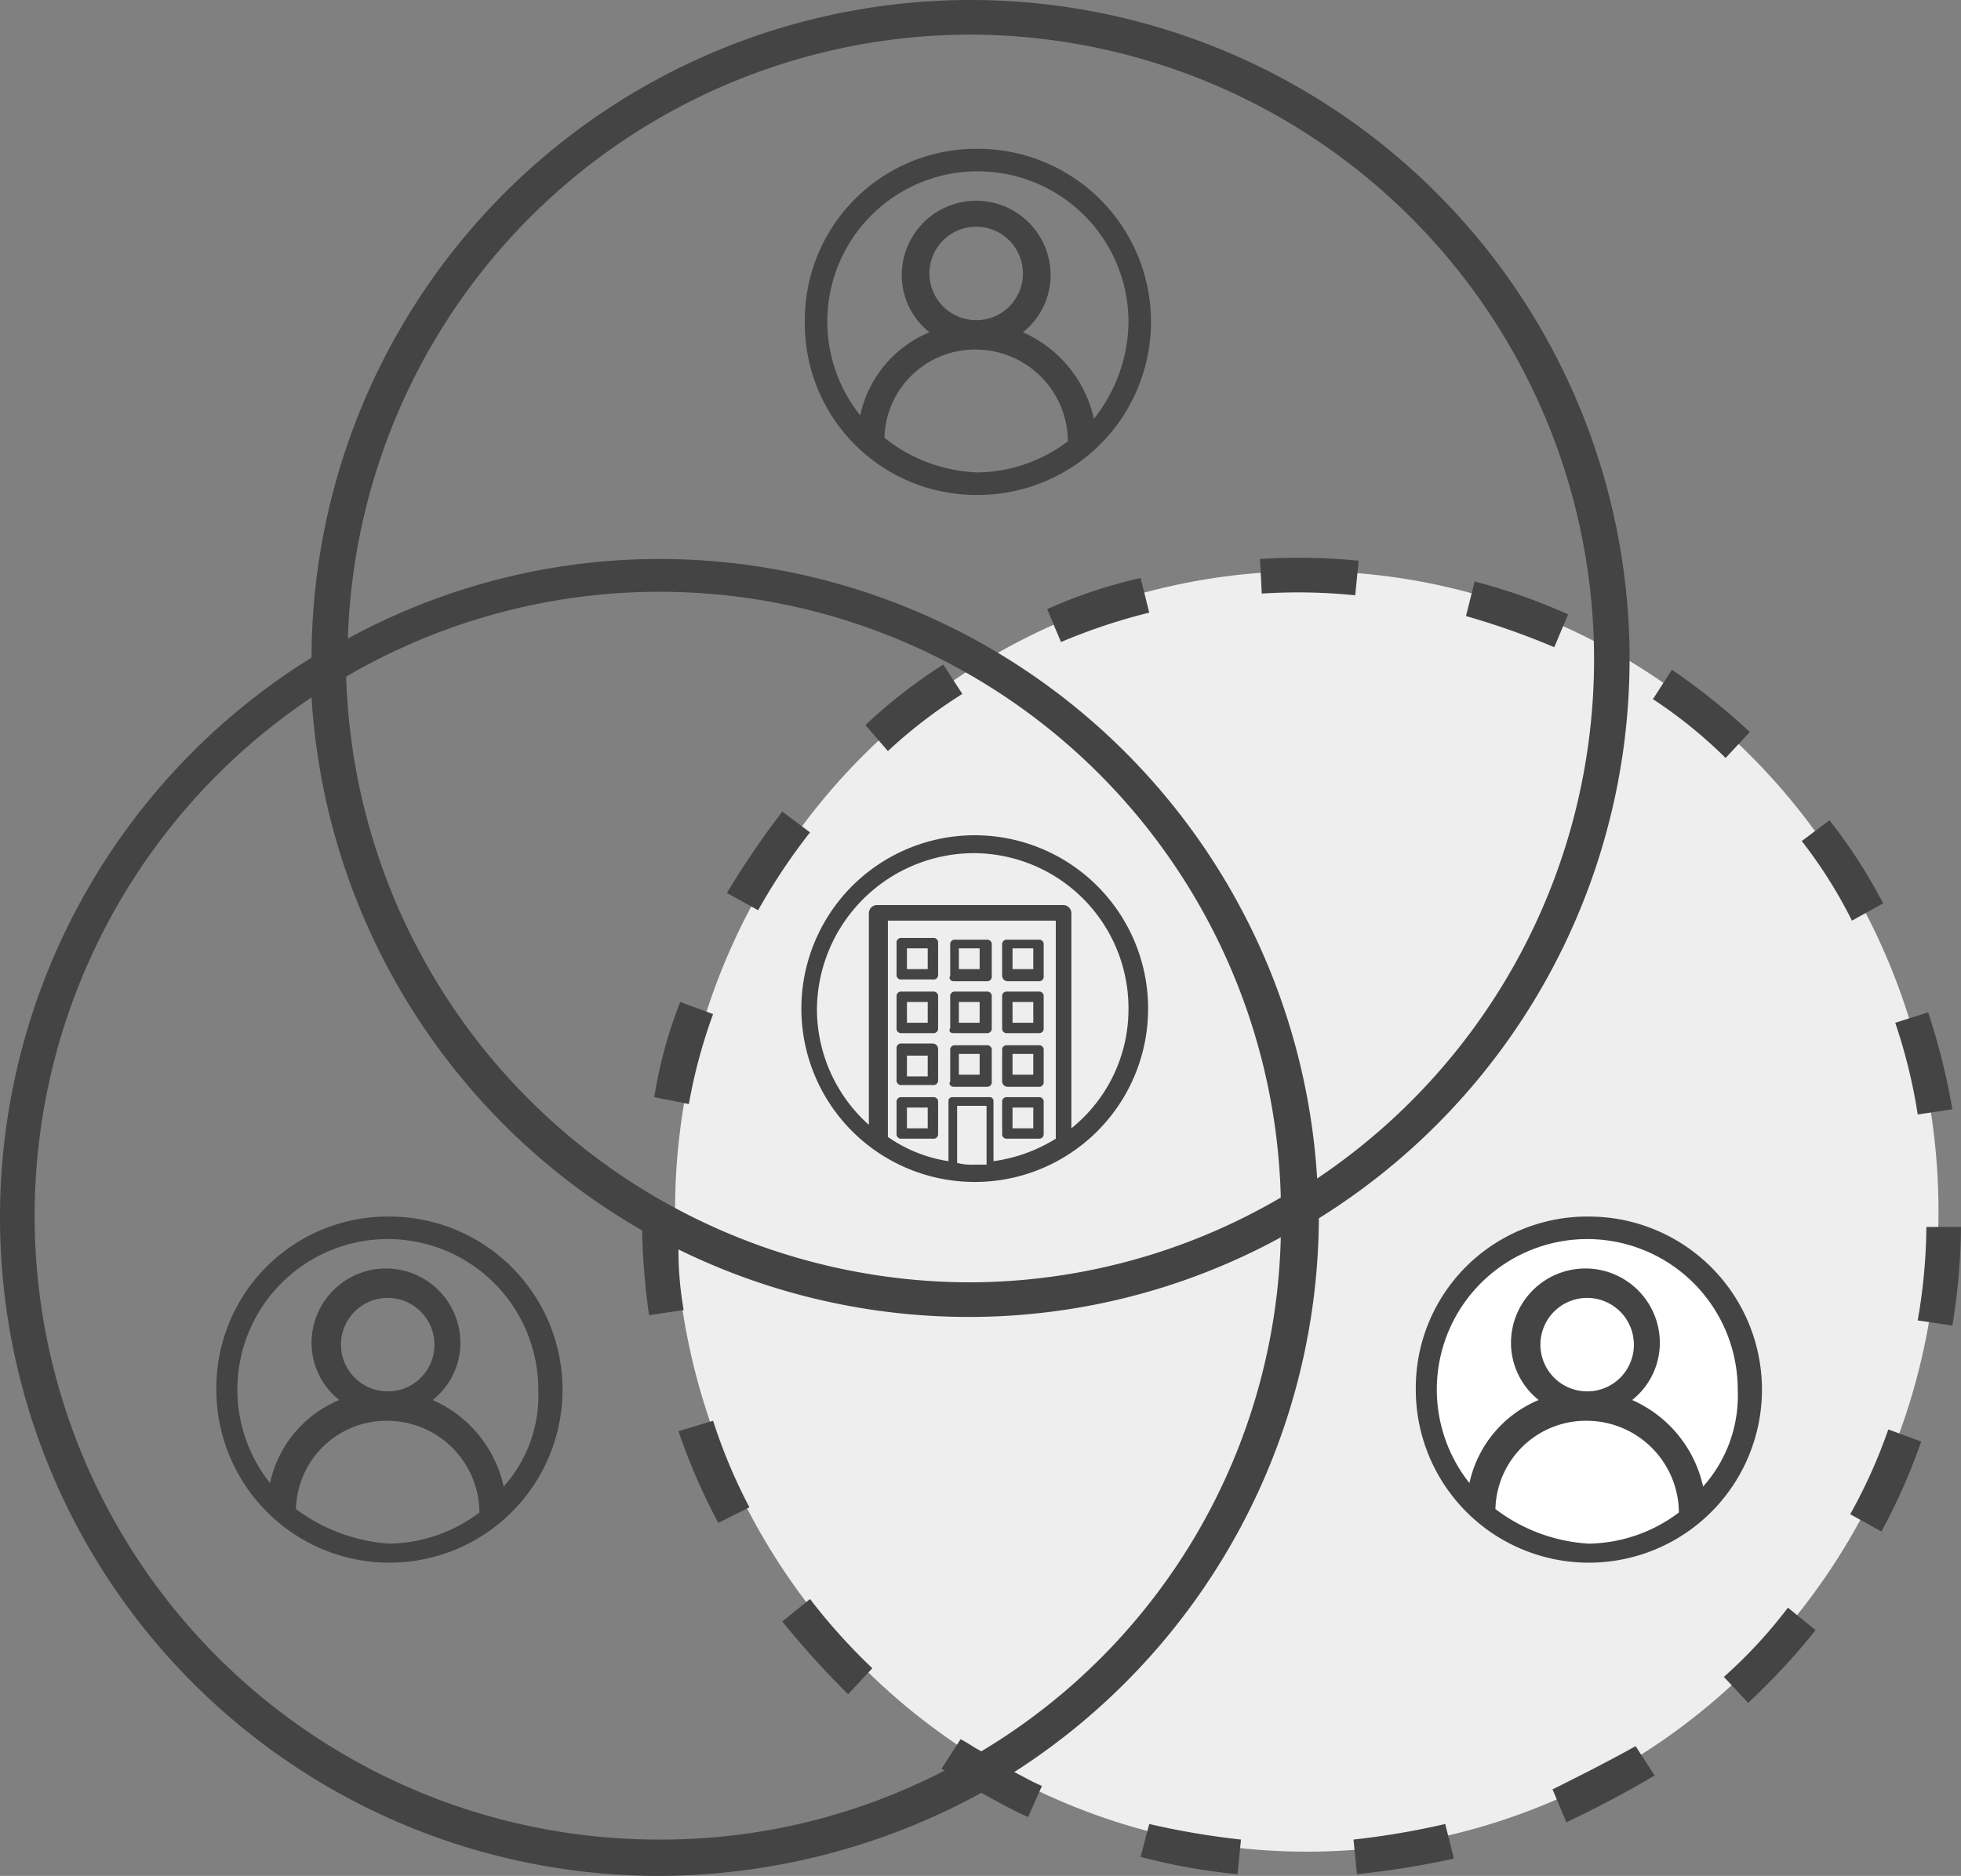<svg xmlns="http://www.w3.org/2000/svg" viewBox="0 0 113.3 108.4"><rect x="0" y="0" width="113.3" height="108.4" fill="#808080" stroke="none"/><defs><style>.a{fill:#eee;}.b{fill:#fff;}.c{fill:#444;}</style></defs><g transform="translate(-912 -791)"><ellipse class="a" cx="36.5" cy="37" rx="36.5" ry="37" transform="translate(951 824)"/><circle class="b" cx="9.5" cy="9.5" r="9.5" transform="translate(994 862)"/><g transform="translate(912 791)"><path class="c" d="M61.9,66.6h0a10.017,10.017,0,1,0-5.6,1.7A9.987,9.987,0,0,0,61.9,66.6ZM56.2,49.3a8.963,8.963,0,0,1,9,9,8.83,8.83,0,0,1-3.3,6.9V52.8a.472.472,0,0,0-.5-.5H50.7a.472.472,0,0,0-.5.5V65a8.972,8.972,0,0,1-3-6.7A9.092,9.092,0,0,1,56.2,49.3Zm-5,3.9H61V65.8a9.174,9.174,0,0,1-3.6,1.3V63.6a.215.215,0,0,0-.2-.2H55a.215.215,0,0,0-.2.2v3.5a8.333,8.333,0,0,1-3.5-1.4V53.2Zm4,10.7H57v3.4h-.7a3.4,3.4,0,0,1-1-.1V63.9Z"/><path class="c" d="M53.9,54.2H52.1a.265.265,0,0,0-.3.3v1.8a.265.265,0,0,0,.3.3h1.8a.265.265,0,0,0,.3-.3V54.5A.265.265,0,0,0,53.9,54.2ZM53.6,56H52.4V54.8h1.2Z"/><path class="c" d="M55.1,56.7H57a.265.265,0,0,0,.3-.3V54.6a.265.265,0,0,0-.3-.3H55.2a.265.265,0,0,0-.3.3v1.8C54.8,56.5,54.9,56.7,55.1,56.7Zm.3-1.9h1.2V56H55.4Z"/><path class="c" d="M58.2,56.7H60a.265.265,0,0,0,.3-.3V54.6a.265.265,0,0,0-.3-.3H58.2a.265.265,0,0,0-.3.3v1.8A.319.319,0,0,0,58.2,56.7Zm.3-1.9h1.2V56H58.5Z"/><path class="c" d="M53.9,60.3H52.1a.265.265,0,0,0-.3.3v1.8a.265.265,0,0,0,.3.3h1.8a.265.265,0,0,0,.3-.3V60.6A.319.319,0,0,0,53.9,60.3Zm-.3,1.9H52.4V61h1.2Z"/><path class="c" d="M55.1,62.8H57a.265.265,0,0,0,.3-.3V60.7a.265.265,0,0,0-.3-.3H55.2a.265.265,0,0,0-.3.3v1.8C54.8,62.6,54.9,62.8,55.1,62.8Zm.3-1.9h1.2v1.2H55.4Z"/><path class="c" d="M58.2,62.8H60a.265.265,0,0,0,.3-.3V60.7a.265.265,0,0,0-.3-.3H58.2a.265.265,0,0,0-.3.3v1.8A.319.319,0,0,0,58.2,62.8Zm.3-1.9h1.2v1.2H58.5Z"/><path class="c" d="M53.9,57.3H52.1a.265.265,0,0,0-.3.3v1.8a.265.265,0,0,0,.3.3h1.8a.265.265,0,0,0,.3-.3V57.6A.265.265,0,0,0,53.9,57.3Zm-.3,1.8H52.4V57.9h1.2Z"/><path class="c" d="M55.1,59.7H57a.265.265,0,0,0,.3-.3V57.6a.265.265,0,0,0-.3-.3H55.2a.265.265,0,0,0-.3.3v1.8C54.8,59.6,54.9,59.7,55.1,59.7Zm.3-1.8h1.2v1.2H55.4Z"/><path class="c" d="M58.2,59.7H60a.265.265,0,0,0,.3-.3V57.6a.265.265,0,0,0-.3-.3H58.2a.265.265,0,0,0-.3.3v1.8A.265.265,0,0,0,58.2,59.7Zm.3-1.8h1.2v1.2H58.5Z"/><path class="c" d="M53.9,63.4H52.1a.265.265,0,0,0-.3.3v1.8a.265.265,0,0,0,.3.3h1.8a.265.265,0,0,0,.3-.3V63.7A.265.265,0,0,0,53.9,63.4Zm-.3,1.8H52.4V64h1.2Z"/><path class="c" d="M58.2,65.8H60a.265.265,0,0,0,.3-.3V63.7a.265.265,0,0,0-.3-.3H58.2a.265.265,0,0,0-.3.3v1.8A.265.265,0,0,0,58.2,65.8Zm.3-1.8h1.2v1.2H58.5Z"/><path class="c" d="M45.2,46.9A48.672,48.672,0,0,0,42,51.6l1.8,1a35.2,35.2,0,0,1,3-4.5Z"/><path class="c" d="M112.8,64.1a38.213,38.213,0,0,0-1.4-5.6l-1.9.6a31.554,31.554,0,0,1,1.3,5.3Z"/><path class="c" d="M108.8,52.2a30.256,30.256,0,0,0-3.1-4.8l-1.6,1.2a27.414,27.414,0,0,1,2.9,4.6Z"/><path class="c" d="M37.8,63.4l2,.4a30.68,30.68,0,0,1,1.4-5.2l-1.9-.7A26.358,26.358,0,0,0,37.8,63.4Z"/><path class="c" d="M55.6,40.1l-1.1-1.7A30.194,30.194,0,0,0,50,41.9l1.3,1.5A28.75,28.75,0,0,1,55.6,40.1Z"/><path class="c" d="M101.1,42.3a39.431,39.431,0,0,0-4.5-3.6l-1.1,1.7a27.178,27.178,0,0,1,4.2,3.4Z"/><path class="c" d="M65.9,107.3a34.53,34.53,0,0,0,5.6,1l.2-2a45.068,45.068,0,0,1-5.3-.9Z"/><path class="c" d="M89.7,103.4l.8,1.9q2.55-1.2,5.1-2.7l-1.1-1.7C92.9,101.8,91.3,102.6,89.7,103.4Z"/><path class="c" d="M99.6,96.9l1.4,1.5a38.794,38.794,0,0,0,3.9-4.2l-1.6-1.3A27.862,27.862,0,0,1,99.6,96.9Z"/><path class="c" d="M45.2,93.7A51.36,51.36,0,0,0,49,97.9l1.4-1.5a34.229,34.229,0,0,1-3.6-4Z"/><path class="c" d="M78.2,106.3l.2,2a50.3,50.3,0,0,0,5.6-.9l-.5-2A45.069,45.069,0,0,1,78.2,106.3Z"/><path class="c" d="M106.9,87.5l1.8,1a34.291,34.291,0,0,0,2.3-5.2l-1.9-.7A30.623,30.623,0,0,1,106.9,87.5Z"/><path class="c" d="M111.3,70.9a32.873,32.873,0,0,1-.5,5.4l2,.3a36.573,36.573,0,0,0,.5-5.7Z"/><path class="c" d="M39.2,82.7A35.38,35.38,0,0,0,41.5,88l1.8-.9a31.149,31.149,0,0,1-2.1-5Z"/><path class="c" d="M78.3,34.4l.2-2a36.173,36.173,0,0,0-5.7-.1l.1,2A32.667,32.667,0,0,1,78.3,34.4Z"/><path class="c" d="M60.5,35.2l.8,1.9a33.9,33.9,0,0,1,5.1-1.7l-.5-2A28.524,28.524,0,0,0,60.5,35.2Z"/><path class="c" d="M90.6,35.5a34.607,34.607,0,0,0-5.4-1.9l-.5,2a43.984,43.984,0,0,1,5.1,1.8Z"/><path class="c" d="M76.2,70.4A38.076,38.076,0,1,0,18,38a38.057,38.057,0,0,0,20.1,70.4,38.973,38.973,0,0,0,18.6-4.8c.9.5,1.8,1,2.7,1.4l.8-1.8c-.5-.2-1-.5-1.6-.8A38.223,38.223,0,0,0,76.2,70.4ZM20,39.1A35.9,35.9,0,0,1,74,69.2a35.7,35.7,0,0,1-18,4.9A36.1,36.1,0,0,1,20,39.1ZM56.1,2a36.109,36.109,0,0,1,20,66.1,38.107,38.107,0,0,0-38-35.8,37.6,37.6,0,0,0-18,4.6A36.019,36.019,0,0,1,56.1,2Zm.6,99.2c-.4-.2-.8-.5-1.2-.7l-1.1,1.7a.31.31,0,0,0,.2.1,35.591,35.591,0,0,1-16.5,4A36.044,36.044,0,0,1,18,40.3,38.2,38.2,0,0,0,37.1,71.1a40.454,40.454,0,0,0,.4,4.9l2-.3a19.827,19.827,0,0,1-.3-3.5A38.063,38.063,0,0,0,56,76.1a37.6,37.6,0,0,0,18-4.6A35.6,35.6,0,0,1,56.7,101.2Z"/><path class="c" d="M91.8,70.3a9.9,9.9,0,0,0-10,10,10,10,0,1,0,10-10ZM86.4,87.2a5.229,5.229,0,0,1,5.3-5.1A5.335,5.335,0,0,1,97,87.4a8.844,8.844,0,0,1-5.2,1.8A9.852,9.852,0,0,1,86.4,87.2Zm5.3-6.8a2.7,2.7,0,1,1,2.7-2.7A2.689,2.689,0,0,1,91.7,80.4Zm6.7,5.5a7.147,7.147,0,0,0-4.1-5,4.22,4.22,0,0,0,1.6-3.3,4.3,4.3,0,0,0-8.6,0,4.22,4.22,0,0,0,1.6,3.3,6.735,6.735,0,0,0-4,4.8,8.693,8.693,0,1,1,15.5-5.4A7.873,7.873,0,0,1,98.4,85.9Z"/><path class="c" d="M22.5,70.3a9.9,9.9,0,0,0-10,10,10,10,0,1,0,10-10ZM17.1,87.2a5.229,5.229,0,0,1,5.3-5.1,5.335,5.335,0,0,1,5.3,5.3,8.844,8.844,0,0,1-5.2,1.8A10.151,10.151,0,0,1,17.1,87.2Zm5.3-6.8a2.7,2.7,0,1,1,2.7-2.7A2.689,2.689,0,0,1,22.4,80.4Zm6.7,5.5a7.147,7.147,0,0,0-4.1-5,4.22,4.22,0,0,0,1.6-3.3,4.3,4.3,0,1,0-8.6,0,4.22,4.22,0,0,0,1.6,3.3,6.735,6.735,0,0,0-4,4.8,8.693,8.693,0,1,1,15.5-5.4A7.873,7.873,0,0,1,29.1,85.9Z"/><path class="c" d="M56.5,28.6a10,10,0,0,0,0-20,9.9,9.9,0,0,0-10,10A9.9,9.9,0,0,0,56.5,28.6Zm-5.4-3.3a5.229,5.229,0,0,1,5.3-5.1,5.335,5.335,0,0,1,5.3,5.3,8.844,8.844,0,0,1-5.2,1.8A9.142,9.142,0,0,1,51.1,25.3Zm5.3-6.8a2.7,2.7,0,1,1,2.7-2.7A2.689,2.689,0,0,1,56.4,18.5Zm.1-8.6a8.706,8.706,0,0,1,8.7,8.7,9.1,9.1,0,0,1-2,5.6,7.147,7.147,0,0,0-4.1-5,4.22,4.22,0,0,0,1.6-3.3,4.3,4.3,0,1,0-8.6,0,4.22,4.22,0,0,0,1.6,3.3,6.735,6.735,0,0,0-4,4.8A8.68,8.68,0,0,1,56.5,9.9Z"/></g></g></svg>